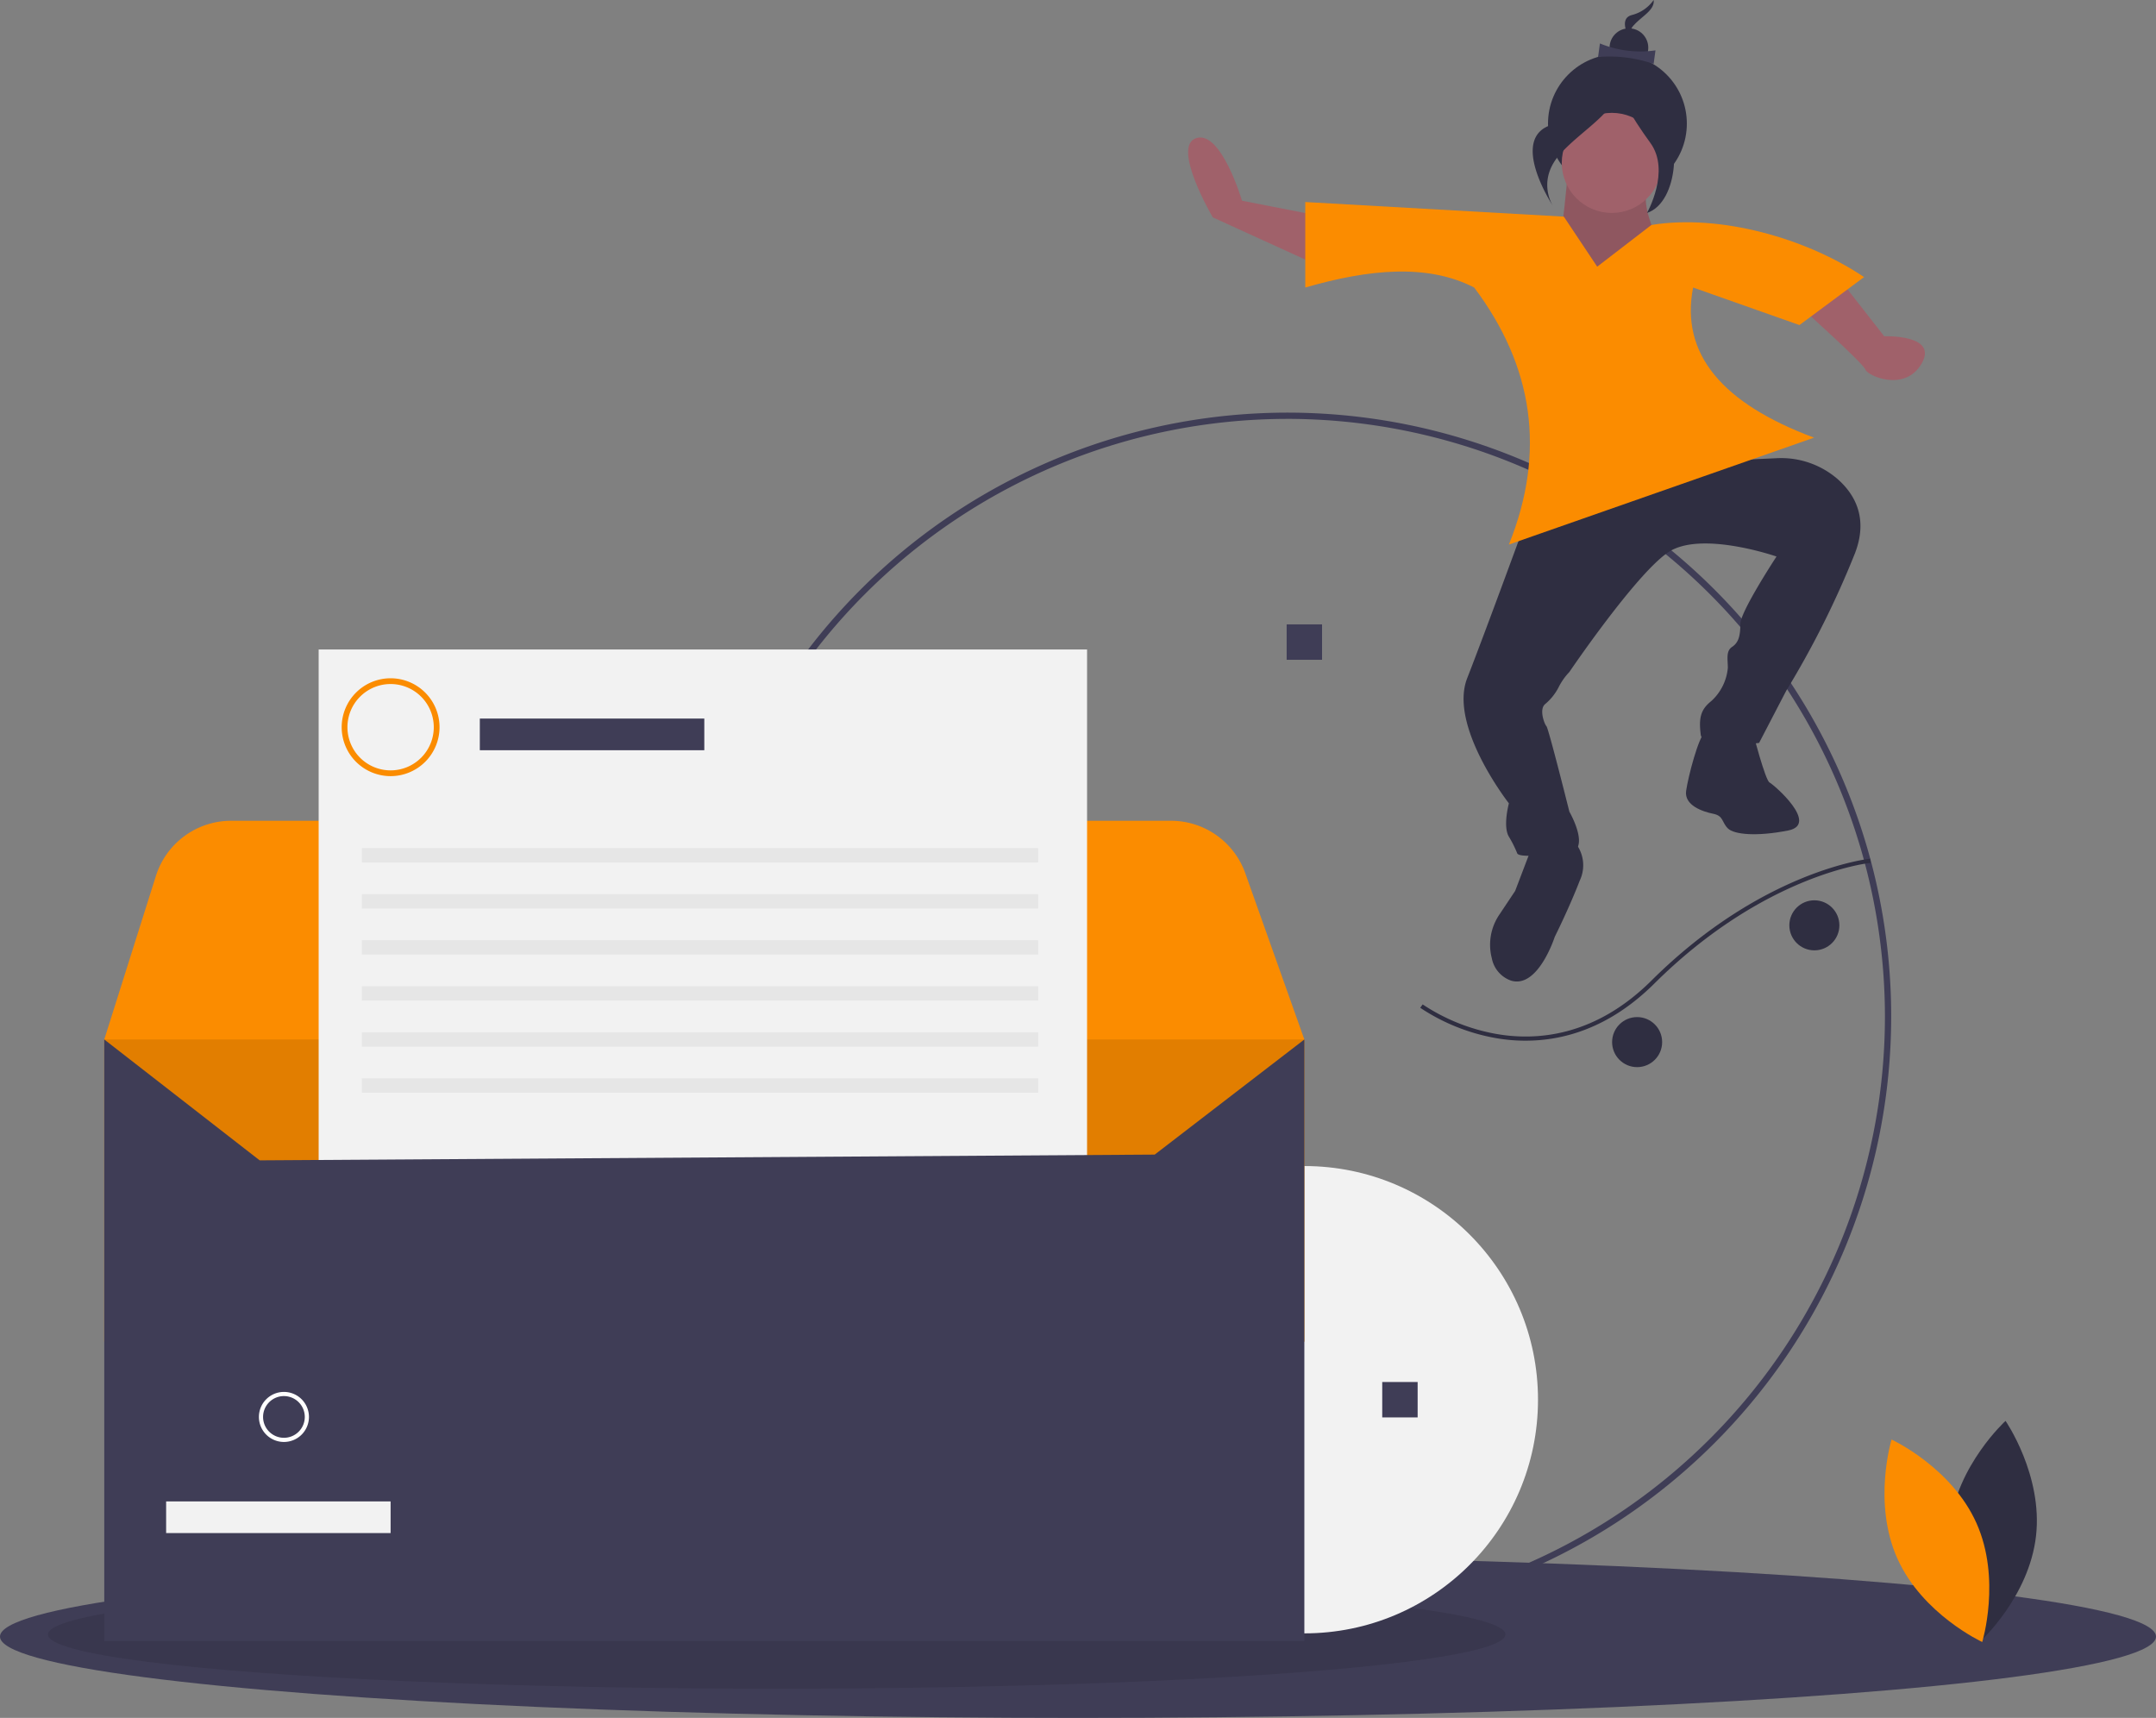<svg id="undraw_arrived_f58d" xmlns="http://www.w3.org/2000/svg" width="330.816" height="263.579" viewBox="0 0 330.816 263.579">
  <rect x="0" y="0" width="330.816" height="263.579" fill="#808080" stroke="none"/>
  <circle id="Ellipse_25" data-name="Ellipse 25" cx="10.652" cy="10.652" r="10.652" transform="translate(237.525 8.309)" fill="#2f2e41"/>
  <path id="Path_151" data-name="Path 151" d="M827.75,116.04s-1.541,19.4-3.39,19.4,21.57-.913,21.57-.913-9.86-12.783-4.93-16.891S827.75,116.04,827.75,116.04Z" transform="translate(-587.1 -90.581)" fill="#9f616a"/>
  <path id="Path_152" data-name="Path 152" d="M827.75,116.04s-1.541,19.4-3.39,19.4,21.57-.913,21.57-.913-9.86-12.783-4.93-16.891S827.75,116.04,827.75,116.04Z" transform="translate(-587.1 -90.581)" opacity="0.1"/>
  <path id="Path_153" data-name="Path 153" d="M503.6,421.187a92.622,92.622,0,1,1,65.494-27.128A92.622,92.622,0,0,1,503.6,421.187Zm0-184.284a91.662,91.662,0,1,0,91.662,91.662A91.766,91.766,0,0,0,503.6,236.9Z" transform="translate(-306.039 -172.632)" fill="#3f3d56"/>
  <path id="Path_154" data-name="Path 154" d="M828.666,250.335,817.9,253.416l15.039-.686a13.243,13.243,0,0,1,9.285,3.124c2.679,2.32,4.839,6,2.759,11.438a140.582,140.582,0,0,1-10.558,21.116l-4.159,8s-8.638,1.28-8.958-1.28,0-3.839,1.6-5.119a7.837,7.837,0,0,0,2.56-5.119c0-1.28-.32-2.56.64-3.2s1.28-1.6,1.28-3.519,5.55-10.357,5.55-10.357-11.629-4.041-16.637-.64-15.148,18.355-15.148,18.355a9.629,9.629,0,0,0-1.653,2.349,8.3,8.3,0,0,1-2.091,2.6c-.93.818-.073,3.07.225,3.368.32.32,3.519,13.117,3.519,13.117s3.519,6.079-.32,6.4-7.359.64-7.679,0a17.384,17.384,0,0,0-1.28-2.559c-.96-1.6,0-5.119,0-5.119s-9.278-11.838-6.4-19.2,8.958-24,8.958-24l9.278-3.839,16.957-6.079Z" transform="translate(-560.349 -182.426)" fill="#2f2e41"/>
  <path id="Path_155" data-name="Path 155" d="M674.2,116.27l-13.117-2.56s-3.2-10.878-7.039-9.6,2.56,12.158,2.56,12.158l18.237,8.318Z" transform="translate(-470.512 -82.914)" fill="#a0616a"/>
  <path id="Path_156" data-name="Path 156" d="M954.372,176.335l5.759,7.359s8.318-.32,5.759,4.159-8.318,1.92-8.638.96-9.6-9.278-9.6-9.278Z" transform="translate(-671.018 -132.101)" fill="#a0616a"/>
  <path id="Path_157" data-name="Path 157" d="M762.11,138.484l-8.318,6.4-5.119-7.679L709,134.965v13.117c9.763-2.819,18.75-3.692,25.915,0,9.069,12.076,11.064,25.189,5.328,39.436l46.822-16.4c-14.033-5.226-20.548-12.8-18.556-23.036l16.317,5.759,9.918-7.359C785.874,140.515,772.675,136.771,762.11,138.484Z" transform="translate(-508.719 -103.967)" fill="#fb8c00"/>
  <ellipse id="Ellipse_26" data-name="Ellipse 26" cx="165.408" cy="12.478" rx="165.408" ry="12.478" transform="translate(0 238.624)" fill="#3f3d56"/>
  <ellipse id="Ellipse_27" data-name="Ellipse 27" cx="111.818" cy="8.318" rx="111.818" ry="8.318" transform="translate(7.359 242.463)" opacity="0.1"/>
  <path id="Path_158" data-name="Path 158" d="M1017.88,735.642c-1.066,9.339,4.676,17.664,4.676,17.664s7.469-6.817,8.535-16.156-4.676-17.664-4.676-17.664S1018.945,726.3,1017.88,735.642Z" transform="translate(-718.686 -501.478)" fill="#2f2e41"/>
  <path id="Path_159" data-name="Path 159" d="M1000.9,741.235c3.842,8.579.888,18.25.888,18.25s-9.182-4.237-13.024-12.816-.888-18.25-.888-18.25S997.06,732.656,1000.9,741.235Z" transform="translate(-697.636 -507.552)" fill="#fb8c00"/>
  <circle id="Ellipse_28" data-name="Ellipse 28" cx="35.851" cy="35.851" r="35.851" transform="translate(164.289 178.907)" fill="#f2f2f2"/>
  <path id="Path_160" data-name="Path 160" d="M317.143,465.236l-8.832,22.079-31.936.256-10.4.084-24.689.2-10.4.084-24.689.2-10.4.084-24.689.2-10.4.084-16.666.132-3.224-6.6-4.182-8.545-2.31-4.729L133,465.236l7.927-25.1a12.1,12.1,0,0,1,11.539-8.456H296.68a12.1,12.1,0,0,1,11.4,8.046l.918,2.588Z" transform="translate(-117.003 -305.748)" fill="#fb8c00"/>
  <rect id="Rectangle_45" data-name="Rectangle 45" width="184.143" height="46.367" transform="translate(15.997 159.488)" fill="#fb8c00"/>
  <rect id="Rectangle_46" data-name="Rectangle 46" width="184.143" height="46.367" transform="translate(15.997 159.488)" opacity="0.1"/>
  <rect id="Rectangle_47" data-name="Rectangle 47" width="5.432" height="5.432" transform="translate(197.424 95.798)" fill="#3f3d56"/>
  <rect id="Rectangle_48" data-name="Rectangle 48" width="5.432" height="5.432" transform="translate(212.09 212.042)" fill="#3f3d56"/>
  <rect id="Rectangle_49" data-name="Rectangle 49" width="117.905" height="148.374" transform="translate(48.895 99.652)" fill="#f2f2f2"/>
  <rect id="Rectangle_50" data-name="Rectangle 50" width="34.444" height="4.857" transform="translate(73.624 110.25)" fill="#3f3d56"/>
  <rect id="Rectangle_51" data-name="Rectangle 51" width="103.774" height="2.208" transform="translate(55.519 130.122)" fill="#e6e6e6"/>
  <rect id="Rectangle_52" data-name="Rectangle 52" width="103.774" height="2.208" transform="translate(55.519 137.187)" fill="#e6e6e6"/>
  <rect id="Rectangle_53" data-name="Rectangle 53" width="103.774" height="2.208" transform="translate(55.519 144.252)" fill="#e6e6e6"/>
  <rect id="Rectangle_54" data-name="Rectangle 54" width="103.774" height="2.208" transform="translate(55.519 151.318)" fill="#e6e6e6"/>
  <rect id="Rectangle_55" data-name="Rectangle 55" width="103.774" height="2.208" transform="translate(55.519 158.383)" fill="#e6e6e6"/>
  <rect id="Rectangle_56" data-name="Rectangle 56" width="103.774" height="2.208" transform="translate(55.519 165.449)" fill="#e6e6e6"/>
  <path id="Path_161" data-name="Path 161" d="M254.377,378.367a7.507,7.507,0,1,1,7.507-7.507A7.507,7.507,0,0,1,254.377,378.367Zm0-14.131A6.624,6.624,0,1,0,261,370.86a6.624,6.624,0,0,0-6.624-6.624Z" transform="translate(-194.442 -259.285)" fill="#fb8c00"/>
  <path id="Path_162" data-name="Path 162" d="M234.143,590.787H50V498.495l23.846,18.547,137.334-.883,22.963-17.663Z" transform="translate(-34.003 -339.008)" fill="#3f3d56"/>
  <rect id="Rectangle_57" data-name="Rectangle 57" width="34.444" height="4.857" transform="translate(25.491 230.363)" fill="#f2f2f2"/>
  <path id="Path_163" data-name="Path 163" d="M211.011,713.269a3.839,3.839,0,1,1,3.839-3.839,3.839,3.839,0,0,1-3.839,3.839Zm0-7.039a3.2,3.2,0,1,0,3.2,3.2A3.2,3.2,0,0,0,211.011,706.231Z" transform="translate(-167.445 -492.028)" fill="#fff"/>
  <path id="Path_164" data-name="Path 164" d="M901.839,388.73s1.92,7.359,2.56,7.679,7.679,6.4,2.879,7.359-8.318.64-9.278-.32-.64-1.92-2.24-2.24-4.479-1.28-4.159-3.519,1.92-8.318,2.879-8.958S901.839,388.73,901.839,388.73Z" transform="translate(-632.882 -276.35)" fill="#2f2e41"/>
  <path id="Path_165" data-name="Path 165" d="M810.118,440.335a5.471,5.471,0,0,1,1.28,6.4c-1.6,4.159-3.839,8.638-3.839,8.638s-2.56,8-6.719,6.719a4.536,4.536,0,0,1-2.942-3.437,8.221,8.221,0,0,1,1.162-6.69l2.42-3.63,2.56-6.719Z" transform="translate(-568.996 -311.638)" fill="#2f2e41"/>
  <path id="Path_166" data-name="Path 166" d="M780.307,477.808c5.735,0,12.831-1.9,19.746-8.767,16.928-16.812,33.01-18.5,33.171-18.514l-.06-.637c-.163.015-16.473,1.725-33.562,18.7-8.781,8.721-17.845,9.255-23.9,8.167a29.871,29.871,0,0,1-11.2-4.513l-.378.516a30.537,30.537,0,0,0,11.437,4.622,26.71,26.71,0,0,0,4.745.429Z" transform="translate(-546.207 -318.136)" fill="#2f2e41"/>
  <circle id="Ellipse_29" data-name="Ellipse 29" cx="3.839" cy="3.839" r="3.839" transform="translate(274.556 138.135)" fill="#2f2e41"/>
  <circle id="Ellipse_30" data-name="Ellipse 30" cx="3.839" cy="3.839" r="3.839" transform="translate(247.361 156.052)" fill="#2f2e41"/>
  <circle id="Ellipse_31" data-name="Ellipse 31" cx="7.677" cy="7.677" r="7.677" transform="translate(239.637 17.315)" fill="#a0616a"/>
  <path id="Path_167" data-name="Path 167" d="M866.711,38.078a5.823,5.823,0,0,1-3.36,2.31c-2.349.629-.019,4.159-.019,4.159a2.174,2.174,0,0,1,.375-2.643C864.929,40.544,866.9,39.615,866.711,38.078Z" transform="translate(-612.974 -38.078)" fill="#2f2e41"/>
  <circle id="Ellipse_32" data-name="Ellipse 32" cx="2.969" cy="2.969" r="2.969" transform="translate(246.973 4.347)" fill="#2f2e41"/>
  <path id="Path_168" data-name="Path 168" d="M857.95,62.051a21.016,21.016,0,0,0-8.523-1.062l.284-2.076a16.287,16.287,0,0,0,8.523,1.062Z" transform="translate(-604.218 -52.247)" fill="#3f3d56"/>
  <path id="Path_169" data-name="Path 169" d="M831.3,76.044a17.479,17.479,0,0,1-10.086,6.933c-7.053,1.889-.058,12.487-.058,12.487s-2.544-3.854,1.125-7.935S831.852,80.657,831.3,76.044Z" transform="translate(-582.888 -63.898)" fill="#2f2e41"/>
  <path id="Path_170" data-name="Path 170" d="M860.023,75.086s2.914,6.929,6.112,7.584,2.956,11.6-2.046,13.246c0,0,3.648-6.419.53-10.723S859.531,77.485,860.023,75.086Z" transform="translate(-611.373 -63.246)" fill="#2f2e41"/>
</svg>
